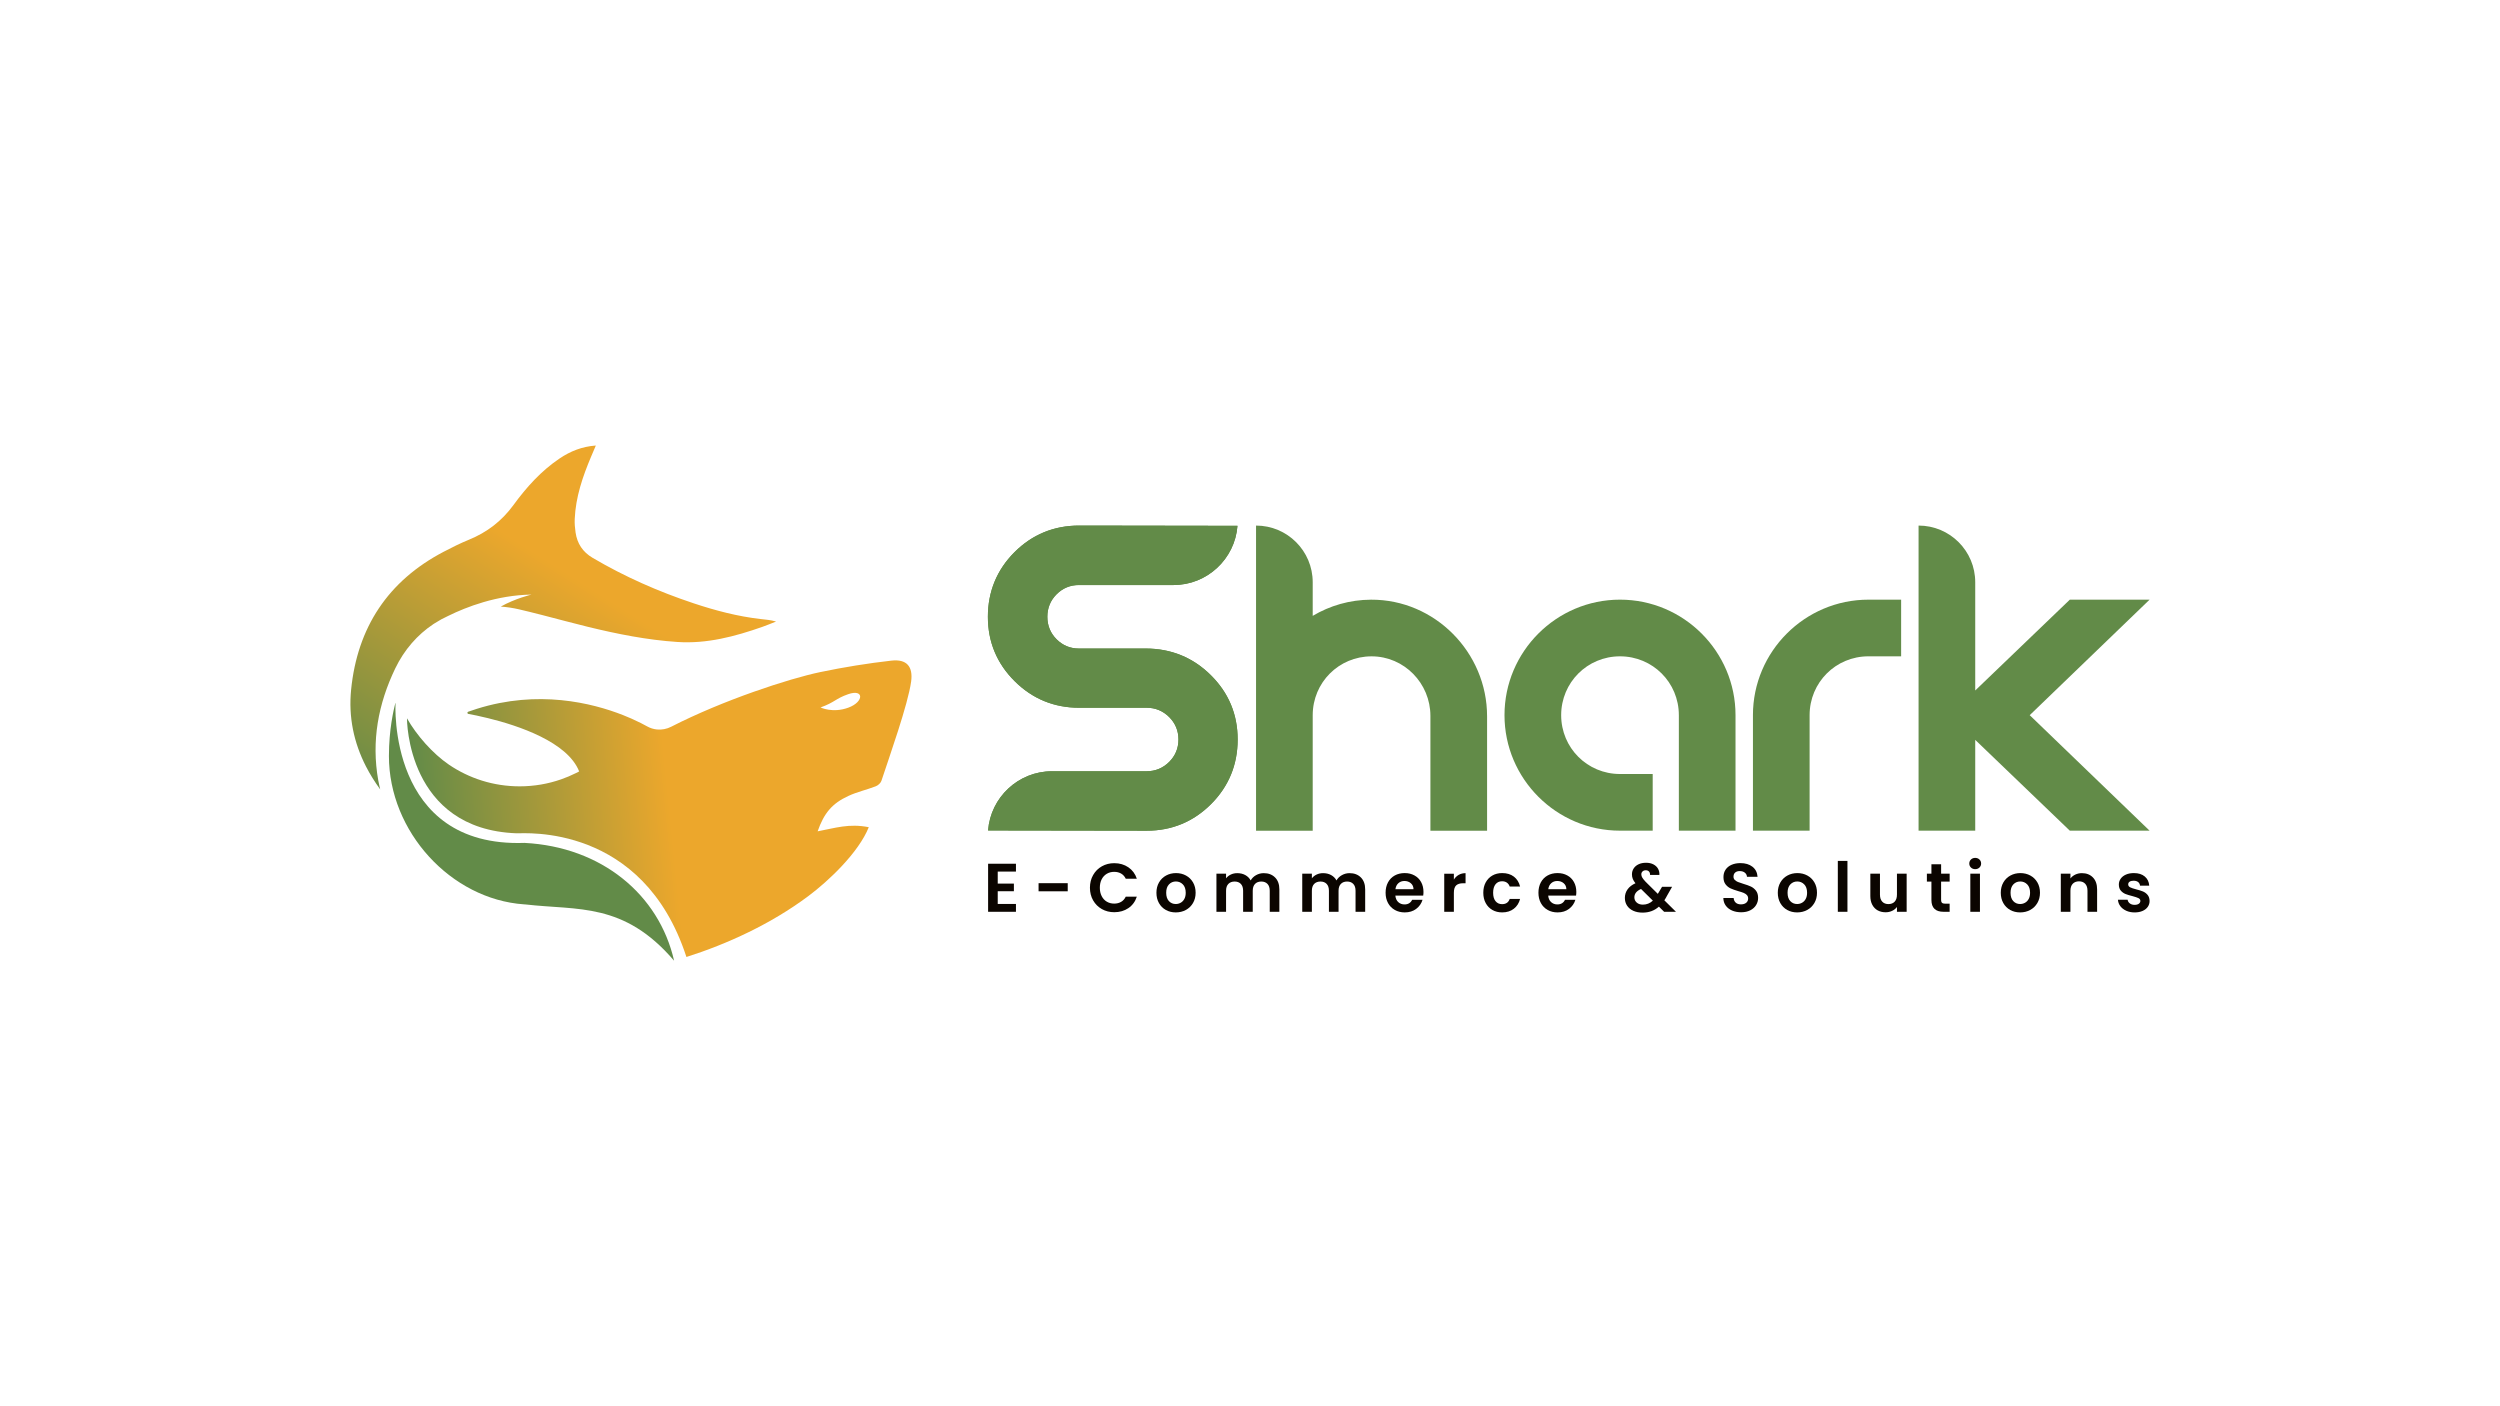 <?xml version="1.0" encoding="UTF-8"?>
<svg id="sq_logos" data-name="sq logos" xmlns="http://www.w3.org/2000/svg" xmlns:xlink="http://www.w3.org/1999/xlink" viewBox="0 0 3840 2160">
  <defs>
    <style>
      .cls-1 {
        fill: url(#linear-gradient-2);
      }

      .cls-2 {
        fill: #628b48;
      }

      .cls-3 {
        fill: #fff;
      }

      .cls-4 {
        fill: #0b0500;
      }

      .cls-5 {
        fill: url(#linear-gradient);
      }
    </style>
    <linearGradient id="linear-gradient" x1="662.48" y1="1298.08" x2="911.38" y2="906.06" gradientUnits="userSpaceOnUse">
      <stop offset="0" stop-color="#628b48"/>
      <stop offset="1" stop-color="#eca72c"/>
    </linearGradient>
    <linearGradient id="linear-gradient-2" x1="642.97" y1="1300.21" x2="1030.56" y2="1260.75" gradientUnits="userSpaceOnUse">
      <stop offset="0" stop-color="#628b48"/>
      <stop offset="1" stop-color="#eca72c"/>
    </linearGradient>
  </defs>
  <rect class="cls-3" width="3840" height="2160"/>
  <path class="cls-2" d="M2284.16,1100.18v175.8h-87.04v-176.35c0-50.11-40.31-91.5-90.43-91.48-50.19.02-90.36,40.18-90.36,90.4v177.44h-87.04v-468.71h0c48.07,0,87.04,38.97,87.04,87.04v51.64c26.27-15.65,56.91-24.7,89.58-24.85,98.04-.44,178.25,81.04,178.25,179.08Z"/>
  <path class="cls-2" d="M1859.82,1037.04c-27.39-27.14-61.04-40.9-100.05-40.9h-102.67c-13.27,0-24.78-4.78-34.18-14.18-9.41-9.4-14.18-21.04-14.18-34.58s4.77-25.16,14.18-34.57c9.41-9.41,20.92-14.19,34.18-14.19h145.38c51.79,0,94.4-40.16,98.29-90.97l-243.27-.38c-38.73,0-72.12,13.75-99.24,40.87-27.13,27.12-40.88,60.51-40.88,99.24s13.82,71.72,41.06,98.84c27.24,27.13,60.57,40.88,99.06,40.88h103.84c13.25,0,24.8,4.76,34.34,14.14,9.56,9.43,14.42,21.08,14.42,34.62s-4.85,25.21-14.43,34.62c-9.53,9.38-21.08,14.14-34.33,14.14h-145.37c-51.8,0-94.4,40.16-98.29,90.98l243.66.38c38.47,0,71.73-13.75,98.85-40.88,27.12-27.12,40.87-60.51,40.87-99.24s-13.87-71.7-41.24-98.82Z"/>
  <path class="cls-2" d="M1901.06,1135.86c0,38.73-13.75,72.12-40.87,99.24-27.12,27.13-60.38,40.88-98.85,40.88l-243.66-.38c3.89-50.82,46.48-90.98,98.29-90.98h145.37c13.26,0,24.81-4.76,34.33-14.14,9.57-9.41,14.43-21.06,14.43-34.62s-4.85-25.19-14.42-34.62c-9.54-9.38-21.1-14.14-34.34-14.14h-103.84c-38.49,0-71.82-13.75-99.06-40.88-27.24-27.12-41.06-60.37-41.06-98.84s13.75-72.12,40.88-99.24c27.12-27.12,60.51-40.87,99.24-40.87l243.27.38c-3.89,50.81-46.49,90.97-98.29,90.97h-145.38c-13.27,0-24.77,4.78-34.18,14.19-9.41,9.41-14.18,21.04-14.18,34.57s4.77,25.18,14.18,34.58c9.4,9.4,20.91,14.18,34.18,14.18h102.67c39.01,0,72.66,13.76,100.05,40.9,27.37,27.12,41.24,60.37,41.24,98.82Z"/>
  <path class="cls-2" d="M2578.71,1098.5c0-50.21-40.17-90.38-90.38-90.38s-90.38,40.17-90.38,90.38,40.17,90.38,90.38,90.38h50.21v87.03h-50.21c-97.75,0-177.42-79.67-177.42-177.42s79.67-177.42,177.42-177.42,177.42,79.67,177.42,177.42v177.42h-87.03v-177.42Z"/>
  <path class="cls-2" d="M2692.51,1098.5c0-97.75,79.67-177.42,177.42-177.42h50.21v87.03h-50.21c-50.21,0-90.38,40.17-90.38,90.38v177.42h-87.03v-177.42Z"/>
  <path class="cls-2" d="M3117.63,1098.5l184.12,177.42h-122.52l-145.28-139.49v139.49h-87.03v-468.64c24.03,0,45.79,9.74,61.54,25.49,15.75,15.75,25.49,37.51,25.49,61.54v166.27l145.28-139.49h122.52l-184.12,177.42Z"/>
  <path class="cls-5" d="M1192.04,954.71c-7.02,2.72-13.95,5.68-21.05,8.16-42.25,14.82-85.25,26.25-130.49,23.21-46.55-3.08-92.22-12.22-137.47-23.25-23.45-5.76-46.74-12.06-70.11-18.09-6.54-1.7-13.12-3.35-19.71-4.97-5.36-1.34-10.72-2.6-16.12-3.86-9.34-2.17-18.68-3.55-27.9-4.18,22.58-12.69,47.21-18.45,47.21-18.45-53.64.83-100.46,19.23-127.14,32.36-.32.12-.63.28-.91.43-7.05,3.19-13.87,6.9-20.42,11.15-.2.12-.39.24-.59.36-.32.16-.63.39-.94.59-.51.35-.79.51-.79.51-24.36,16.24-44.65,39.25-58.45,67.91-26.21,54.43-36.89,111.62-26.17,171.88.83,4.69,1.97,9.34,2.99,14.03-8.39-11.51-15.73-23.33-21.95-35.47-18.57-36.42-26.92-75.71-22.7-117.76,9.58-95.34,56.56-167.03,142.32-211.84,12.53-6.58,25.26-12.93,38.35-18.29,28.02-11.43,50.65-28.69,68.7-53.4,19.94-27.35,42.64-52.58,71.1-71.69,16.36-10.96,34.09-18.13,55.41-19.71-2.64,6.23-4.97,11.55-7.21,16.95-13.01,30.78-23.76,62.15-25.22,95.93-.32,6.86.32,13.88,1.3,20.69,2.48,16.99,11.03,29.99,26.05,38.86,49.19,29.01,101.17,51.91,155.32,69.92,33.54,11.15,67.63,20.14,102.86,24.16,7.69.87,15.45,1.42,23.73,3.86Z"/>
  <path class="cls-2" d="M805.83,1294.68c-211.21,7.61-198.32-214.99-198.32-214.99-.2.16-.31.39-.39.67-2.41,9.73-9.74,40.04-9.74,80.8-.04,116.31,95.18,220.08,207.51,227.92.83.04,1.66.04,2.44.16,80.25,9.3,150.99-3.78,228.08,86.43-23.14-101.76-111.58-174.83-229.58-180.98Z"/>
  <path class="cls-1" d="M1369.39,1014.69c-36.7,4.18-73.35,10.09-109.17,17.58-48.16,10.01-149.65,43.2-229.34,84.03-6.74,3.43-14.27,4.93-21.8,4.18-5.24-.55-10.29-2.09-14.86-4.65-5.24-2.92-13.52-7.29-24.43-12.1-3.94-1.74-8.24-3.55-12.85-5.36-47.89-18.84-130.53-39.14-224.49-9.62-4.45,1.34-8.91,2.88-13.4,4.49-1.62.59-1.46,2.99.24,3.31,6.34,1.14,17.1,3.27,30.31,6.54,46.23,11.31,122.14,36.46,139.99,81.82-1.66.87-3.31,1.73-5.01,2.56-7.33,3.66-14.9,6.86-22.7,9.58-19.94,6.98-41.42,10.76-63.73,10.76-40.32,0-77.72-12.3-108.7-33.38-24.63-16.79-49.62-45.05-64.32-71.1-.08,2.09,0,170.58,168.53,176.61,11.23.39,193.83-15.73,260.67,189.97,62.51-19.82,129.67-50.53,187.21-93.49,31.69-23.65,77.37-67.08,92.9-105.86-30.47-5.95-50.92,1.14-78.55,6.34,9.62-27.55,21.91-42.76,47.41-54.43,13.28-6.15,27.94-9.38,41.62-14.66,3.67-1.3,7.84-5.04,8.95-8.55,11.86-35.98,40.91-117.49,45.64-152.49,3.11-23.14-6.94-34.64-30.11-32.08ZM1303.1,1086.94c-24.24,8.91-42.76-.32-42.76-.32,21.76-7.72,22.94-13.56,42.45-20.34,24.52-8.55,24.55,11.74.32,20.65Z"/>
  <path class="cls-4" d="M1532.51,1338.73v18.48h24.82v11.72h-24.82v19.54h27.99v12.04h-42.77v-73.82h42.77v12.04h-27.99Z"/>
  <path class="cls-4" d="M1640.02,1356.57v12.46h-44.78v-12.46h44.78Z"/>
  <path class="cls-4" d="M1679.05,1344.06c3.27-5.74,7.74-10.21,13.41-13.41,5.67-3.2,12.02-4.81,19.06-4.81,8.24,0,15.45,2.11,21.65,6.34,6.19,4.23,10.53,10.07,12.99,17.53h-17c-1.69-3.52-4.07-6.16-7.13-7.92-3.06-1.76-6.6-2.64-10.61-2.64-4.3,0-8.12,1-11.46,3.01-3.35,2.01-5.95,4.84-7.82,8.5-1.87,3.66-2.8,7.96-2.8,12.88s.93,9.14,2.8,12.83c1.86,3.7,4.47,6.55,7.82,8.55,3.34,2.01,7.16,3.01,11.46,3.01,4.01,0,7.55-.9,10.61-2.69,3.06-1.8,5.44-4.45,7.13-7.97h17c-2.46,7.54-6.78,13.4-12.94,17.59-6.16,4.19-13.4,6.28-21.7,6.28-7.04,0-13.4-1.6-19.06-4.81-5.67-3.2-10.14-7.66-13.41-13.36-3.27-5.7-4.91-12.18-4.91-19.43s1.64-13.75,4.91-19.49Z"/>
  <path class="cls-4" d="M1790.74,1397.71c-4.51-2.5-8.04-6.04-10.61-10.61-2.57-4.58-3.86-9.86-3.86-15.84s1.32-11.26,3.96-15.84c2.64-4.58,6.25-8.11,10.83-10.61,4.58-2.5,9.68-3.75,15.31-3.75s10.74,1.25,15.31,3.75c4.58,2.5,8.19,6.04,10.83,10.61,2.64,4.58,3.96,9.86,3.96,15.84s-1.36,11.27-4.07,15.84c-2.71,4.58-6.37,8.12-10.98,10.61-4.61,2.5-9.77,3.75-15.47,3.75s-10.7-1.25-15.21-3.75ZM1813.5,1386.62c2.36-1.3,4.24-3.26,5.65-5.86,1.41-2.6,2.11-5.77,2.11-9.5,0-5.56-1.46-9.84-4.38-12.83-2.92-2.99-6.5-4.49-10.72-4.49s-7.76,1.5-10.61,4.49c-2.85,2.99-4.28,7.27-4.28,12.83s1.39,9.84,4.17,12.83c2.78,2.99,6.28,4.49,10.51,4.49,2.67,0,5.19-.65,7.55-1.95Z"/>
  <path class="cls-4" d="M1958.5,1347.76c4.4,4.4,6.6,10.55,6.6,18.43v34.32h-14.79v-32.32c0-4.58-1.16-8.08-3.49-10.51-2.32-2.43-5.49-3.64-9.51-3.64s-7.2,1.21-9.56,3.64c-2.36,2.43-3.54,5.93-3.54,10.51v32.32h-14.79v-32.32c0-4.58-1.16-8.08-3.49-10.51-2.32-2.43-5.49-3.64-9.5-3.64s-7.31,1.21-9.66,3.64c-2.36,2.43-3.54,5.93-3.54,10.51v32.32h-14.79v-58.51h14.79v7.08c1.9-2.46,4.35-4.4,7.34-5.81,2.99-1.41,6.28-2.11,9.88-2.11,4.58,0,8.66.97,12.25,2.9,3.59,1.94,6.37,4.7,8.34,8.29,1.9-3.38,4.66-6.09,8.29-8.13,3.63-2.04,7.55-3.06,11.78-3.06,7.18,0,12.97,2.2,17.37,6.6Z"/>
  <path class="cls-4" d="M2090.31,1347.76c4.4,4.4,6.6,10.55,6.6,18.43v34.32h-14.79v-32.32c0-4.58-1.16-8.08-3.49-10.51-2.32-2.43-5.49-3.64-9.51-3.64s-7.2,1.21-9.56,3.64c-2.36,2.43-3.54,5.93-3.54,10.51v32.32h-14.79v-32.32c0-4.58-1.16-8.08-3.49-10.51-2.32-2.43-5.49-3.64-9.5-3.64s-7.31,1.21-9.66,3.64c-2.36,2.43-3.54,5.93-3.54,10.51v32.32h-14.79v-58.51h14.79v7.08c1.9-2.46,4.35-4.4,7.34-5.81,2.99-1.41,6.28-2.11,9.88-2.11,4.58,0,8.66.97,12.25,2.9,3.59,1.94,6.37,4.7,8.34,8.29,1.9-3.38,4.66-6.09,8.29-8.13,3.63-2.04,7.55-3.06,11.78-3.06,7.18,0,12.97,2.2,17.37,6.6Z"/>
  <path class="cls-4" d="M2186.05,1375.69h-42.77c.35,4.23,1.83,7.54,4.44,9.93,2.6,2.39,5.81,3.59,9.61,3.59,5.49,0,9.4-2.36,11.72-7.08h15.95c-1.69,5.63-4.93,10.26-9.72,13.89-4.79,3.63-10.67,5.44-17.64,5.44-5.63,0-10.69-1.25-15.16-3.75-4.47-2.5-7.96-6.04-10.46-10.61-2.5-4.58-3.75-9.86-3.75-15.84s1.23-11.37,3.7-15.95c2.46-4.58,5.91-8.1,10.35-10.56,4.44-2.46,9.54-3.7,15.31-3.7s10.54,1.2,14.94,3.59c4.4,2.39,7.82,5.79,10.24,10.19,2.43,4.4,3.64,9.45,3.64,15.16,0,2.11-.14,4.01-.42,5.7ZM2171.15,1365.76c-.07-3.8-1.44-6.85-4.12-9.14-2.68-2.29-5.95-3.43-9.82-3.43-3.66,0-6.74,1.11-9.24,3.33-2.5,2.22-4.03,5.3-4.59,9.24h27.78Z"/>
  <path class="cls-4" d="M2240.59,1343.8c3.06-1.76,6.56-2.64,10.51-2.64v15.53h-3.91c-4.65,0-8.15,1.09-10.51,3.27-2.36,2.18-3.54,5.99-3.54,11.41v29.15h-14.79v-58.51h14.79v9.08c1.9-3.1,4.38-5.53,7.45-7.29Z"/>
  <path class="cls-4" d="M2282.05,1355.36c2.46-4.54,5.88-8.06,10.24-10.56,4.36-2.5,9.36-3.75,15-3.75,7.25,0,13.25,1.81,18.01,5.44,4.75,3.63,7.94,8.71,9.56,15.26h-15.95c-.85-2.53-2.27-4.52-4.28-5.97-2.01-1.44-4.49-2.16-7.45-2.16-4.22,0-7.57,1.53-10.03,4.59-2.46,3.06-3.7,7.41-3.7,13.04s1.23,9.88,3.7,12.94c2.46,3.06,5.81,4.59,10.03,4.59,5.98,0,9.89-2.67,11.72-8.03h15.95c-1.62,6.34-4.82,11.37-9.61,15.1-4.79,3.73-10.77,5.6-17.95,5.6-5.63,0-10.63-1.25-15-3.75-4.37-2.5-7.78-6.02-10.24-10.56-2.47-4.54-3.7-9.84-3.7-15.89s1.23-11.35,3.7-15.9Z"/>
  <path class="cls-4" d="M2420.82,1375.69h-42.77c.35,4.23,1.83,7.54,4.44,9.93,2.6,2.39,5.81,3.59,9.61,3.59,5.49,0,9.4-2.36,11.72-7.08h15.95c-1.69,5.63-4.93,10.26-9.72,13.89-4.79,3.63-10.67,5.44-17.64,5.44-5.63,0-10.69-1.25-15.16-3.75-4.47-2.5-7.96-6.04-10.46-10.61-2.5-4.58-3.75-9.86-3.75-15.84s1.23-11.37,3.7-15.95c2.46-4.58,5.91-8.1,10.35-10.56,4.44-2.46,9.54-3.7,15.31-3.7s10.54,1.2,14.94,3.59c4.4,2.39,7.82,5.79,10.24,10.19,2.43,4.4,3.64,9.45,3.64,15.16,0,2.11-.14,4.01-.42,5.7ZM2405.93,1365.76c-.07-3.8-1.44-6.85-4.12-9.14-2.68-2.29-5.95-3.43-9.82-3.43-3.66,0-6.74,1.11-9.24,3.33-2.5,2.22-4.03,5.3-4.59,9.24h27.78Z"/>
  <path class="cls-4" d="M2556.11,1400.51l-8.03-7.92c-6.83,6.13-15.17,9.19-25.03,9.19-5.42,0-10.19-.93-14.31-2.8-4.12-1.86-7.31-4.5-9.56-7.92-2.25-3.41-3.38-7.38-3.38-11.88,0-4.86,1.37-9.22,4.12-13.1,2.75-3.87,6.79-7,12.15-9.4-1.9-2.32-3.27-4.56-4.12-6.71-.85-2.15-1.27-4.45-1.27-6.92,0-3.38.88-6.42,2.64-9.14,1.76-2.71,4.28-4.84,7.55-6.39,3.27-1.55,7.09-2.32,11.46-2.32s8.24.85,11.41,2.54c3.17,1.69,5.53,3.94,7.08,6.76,1.55,2.82,2.22,5.95,2.01,9.4h-14.36c.07-2.32-.49-4.1-1.69-5.33-1.2-1.23-2.82-1.85-4.86-1.85s-3.61.58-4.91,1.74c-1.3,1.16-1.95,2.66-1.95,4.49s.53,3.5,1.58,5.23c1.06,1.73,2.78,3.86,5.18,6.39l18.59,18.38c.14-.14.25-.28.32-.42.07-.14.14-.28.21-.42l6.02-10.03h15.42l-7.39,12.99c-1.41,2.75-2.92,5.35-4.54,7.82l17.85,17.64h-18.17ZM2538.79,1383.4l-18.17-17.95c-6.83,3.03-10.24,7.32-10.24,12.88,0,3.17,1.2,5.83,3.59,7.97,2.39,2.15,5.56,3.22,9.51,3.22,5.77,0,10.88-2.04,15.31-6.13Z"/>
  <path class="cls-4" d="M2660.51,1398.61c-4.12-1.76-7.38-4.29-9.77-7.6-2.39-3.31-3.63-7.22-3.7-11.72h15.84c.21,3.03,1.28,5.42,3.22,7.18,1.94,1.76,4.59,2.64,7.97,2.64s6.16-.83,8.13-2.48c1.97-1.65,2.96-3.82,2.96-6.5,0-2.18-.67-3.98-2.01-5.39-1.34-1.41-3.01-2.52-5.02-3.33-2.01-.81-4.77-1.71-8.29-2.69-4.79-1.41-8.68-2.8-11.67-4.17-2.99-1.37-5.56-3.45-7.71-6.23-2.15-2.78-3.22-6.5-3.22-11.14,0-4.36,1.09-8.17,3.27-11.41,2.18-3.24,5.24-5.72,9.19-7.45,3.94-1.72,8.45-2.59,13.52-2.59,7.6,0,13.78,1.85,18.53,5.54,4.75,3.7,7.38,8.85,7.87,15.47h-16.26c-.14-2.53-1.21-4.63-3.22-6.28-2.01-1.65-4.66-2.48-7.97-2.48-2.89,0-5.19.74-6.92,2.22-1.73,1.48-2.59,3.63-2.59,6.44,0,1.97.65,3.61,1.95,4.91,1.3,1.3,2.92,2.36,4.86,3.17,1.94.81,4.66,1.74,8.19,2.8,4.79,1.41,8.7,2.82,11.72,4.22,3.03,1.41,5.63,3.52,7.82,6.34,2.18,2.82,3.27,6.51,3.27,11.09,0,3.94-1.02,7.6-3.06,10.98-2.04,3.38-5.04,6.07-8.98,8.08-3.94,2.01-8.63,3.01-14.05,3.01-5.14,0-9.77-.88-13.89-2.64Z"/>
  <path class="cls-4" d="M2745.16,1397.71c-4.51-2.5-8.04-6.04-10.61-10.61-2.57-4.58-3.86-9.86-3.86-15.84s1.32-11.26,3.96-15.84c2.64-4.58,6.25-8.11,10.83-10.61,4.58-2.5,9.68-3.75,15.31-3.75s10.74,1.25,15.31,3.75c4.58,2.5,8.19,6.04,10.83,10.61,2.64,4.58,3.96,9.86,3.96,15.84s-1.36,11.27-4.07,15.84c-2.71,4.58-6.37,8.12-10.98,10.61-4.61,2.5-9.77,3.75-15.47,3.75s-10.7-1.25-15.21-3.75ZM2767.92,1386.62c2.36-1.3,4.24-3.26,5.65-5.86,1.41-2.6,2.11-5.77,2.11-9.5,0-5.56-1.46-9.84-4.38-12.83-2.92-2.99-6.5-4.49-10.72-4.49s-7.76,1.5-10.61,4.49c-2.85,2.99-4.28,7.27-4.28,12.83s1.39,9.84,4.17,12.83c2.78,2.99,6.28,4.49,10.51,4.49,2.67,0,5.19-.65,7.55-1.95Z"/>
  <path class="cls-4" d="M2837.68,1322.36v78.16h-14.79v-78.16h14.79Z"/>
  <path class="cls-4" d="M2928.61,1342v58.51h-14.89v-7.39c-1.9,2.54-4.38,4.53-7.45,5.97-3.06,1.44-6.39,2.16-9.98,2.16-4.58,0-8.63-.97-12.15-2.9-3.52-1.94-6.28-4.79-8.29-8.56-2.01-3.77-3.01-8.25-3.01-13.47v-34.32h14.79v32.21c0,4.65,1.16,8.22,3.49,10.72,2.32,2.5,5.49,3.75,9.5,3.75s7.29-1.25,9.61-3.75c2.32-2.5,3.49-6.07,3.49-10.72v-32.21h14.89Z"/>
  <path class="cls-4" d="M2981.53,1354.15v28.3c0,1.97.48,3.4,1.43,4.28.95.88,2.55,1.32,4.81,1.32h6.87v12.46h-9.29c-12.46,0-18.69-6.05-18.69-18.17v-28.2h-6.97v-12.15h6.97v-14.47h14.89v14.47h13.1v12.15h-13.1Z"/>
  <path class="cls-4" d="M3027.41,1332.55c-1.73-1.65-2.59-3.71-2.59-6.18s.86-4.52,2.59-6.18c1.72-1.65,3.89-2.48,6.5-2.48s4.77.83,6.5,2.48c1.72,1.65,2.59,3.71,2.59,6.18s-.86,4.52-2.59,6.18c-1.73,1.65-3.89,2.48-6.5,2.48s-4.77-.83-6.5-2.48ZM3041.2,1342v58.51h-14.79v-58.51h14.79Z"/>
  <path class="cls-4" d="M3087.67,1397.71c-4.51-2.5-8.04-6.04-10.61-10.61-2.57-4.58-3.86-9.86-3.86-15.84s1.32-11.26,3.96-15.84c2.64-4.58,6.25-8.11,10.83-10.61,4.58-2.5,9.68-3.75,15.31-3.75s10.74,1.25,15.31,3.75c4.58,2.5,8.19,6.04,10.83,10.61,2.64,4.58,3.96,9.86,3.96,15.84s-1.36,11.27-4.07,15.84c-2.71,4.58-6.37,8.12-10.98,10.61-4.61,2.5-9.77,3.75-15.47,3.75s-10.7-1.25-15.21-3.75ZM3110.43,1386.62c2.36-1.3,4.24-3.26,5.65-5.86,1.41-2.6,2.11-5.77,2.11-9.5,0-5.56-1.46-9.84-4.38-12.83-2.92-2.99-6.5-4.49-10.72-4.49s-7.76,1.5-10.61,4.49c-2.85,2.99-4.28,7.27-4.28,12.83s1.39,9.84,4.17,12.83c2.78,2.99,6.28,4.49,10.51,4.49,2.67,0,5.19-.65,7.55-1.95Z"/>
  <path class="cls-4" d="M3214.72,1347.76c4.29,4.4,6.44,10.55,6.44,18.43v34.32h-14.79v-32.32c0-4.65-1.16-8.22-3.49-10.72-2.32-2.5-5.49-3.75-9.5-3.75s-7.31,1.25-9.66,3.75c-2.36,2.5-3.54,6.07-3.54,10.72v32.32h-14.79v-58.51h14.79v7.29c1.97-2.54,4.49-4.52,7.55-5.97,3.06-1.44,6.42-2.16,10.09-2.16,6.97,0,12.6,2.2,16.9,6.6Z"/>
  <path class="cls-4" d="M3265.84,1398.87c-3.8-1.72-6.81-4.07-9.03-7.02-2.22-2.96-3.43-6.23-3.64-9.82h14.89c.28,2.25,1.39,4.12,3.33,5.6,1.94,1.48,4.35,2.22,7.23,2.22s5.02-.56,6.6-1.69c1.58-1.13,2.38-2.57,2.38-4.33,0-1.9-.97-3.33-2.9-4.28-1.94-.95-5.02-1.99-9.24-3.11-4.37-1.06-7.94-2.15-10.72-3.27-2.78-1.12-5.17-2.85-7.18-5.17-2.01-2.32-3.01-5.46-3.01-9.4,0-3.24.93-6.2,2.8-8.87,1.86-2.68,4.54-4.79,8.03-6.34,3.49-1.55,7.59-2.32,12.3-2.32,6.97,0,12.53,1.74,16.69,5.23,4.15,3.49,6.44,8.19,6.86,14.1h-14.15c-.21-2.32-1.18-4.17-2.9-5.54-1.73-1.37-4.03-2.06-6.92-2.06-2.68,0-4.74.49-6.18,1.48-1.44.99-2.17,2.36-2.17,4.12,0,1.97.99,3.47,2.96,4.49,1.97,1.02,5.03,2.06,9.19,3.12,4.22,1.06,7.71,2.15,10.46,3.27,2.75,1.13,5.12,2.87,7.13,5.23,2.01,2.36,3.04,5.48,3.12,9.35,0,3.38-.93,6.41-2.8,9.08-1.87,2.68-4.54,4.77-8.03,6.28-3.49,1.51-7.55,2.27-12.2,2.27s-9.08-.86-12.88-2.59Z"/>
</svg>